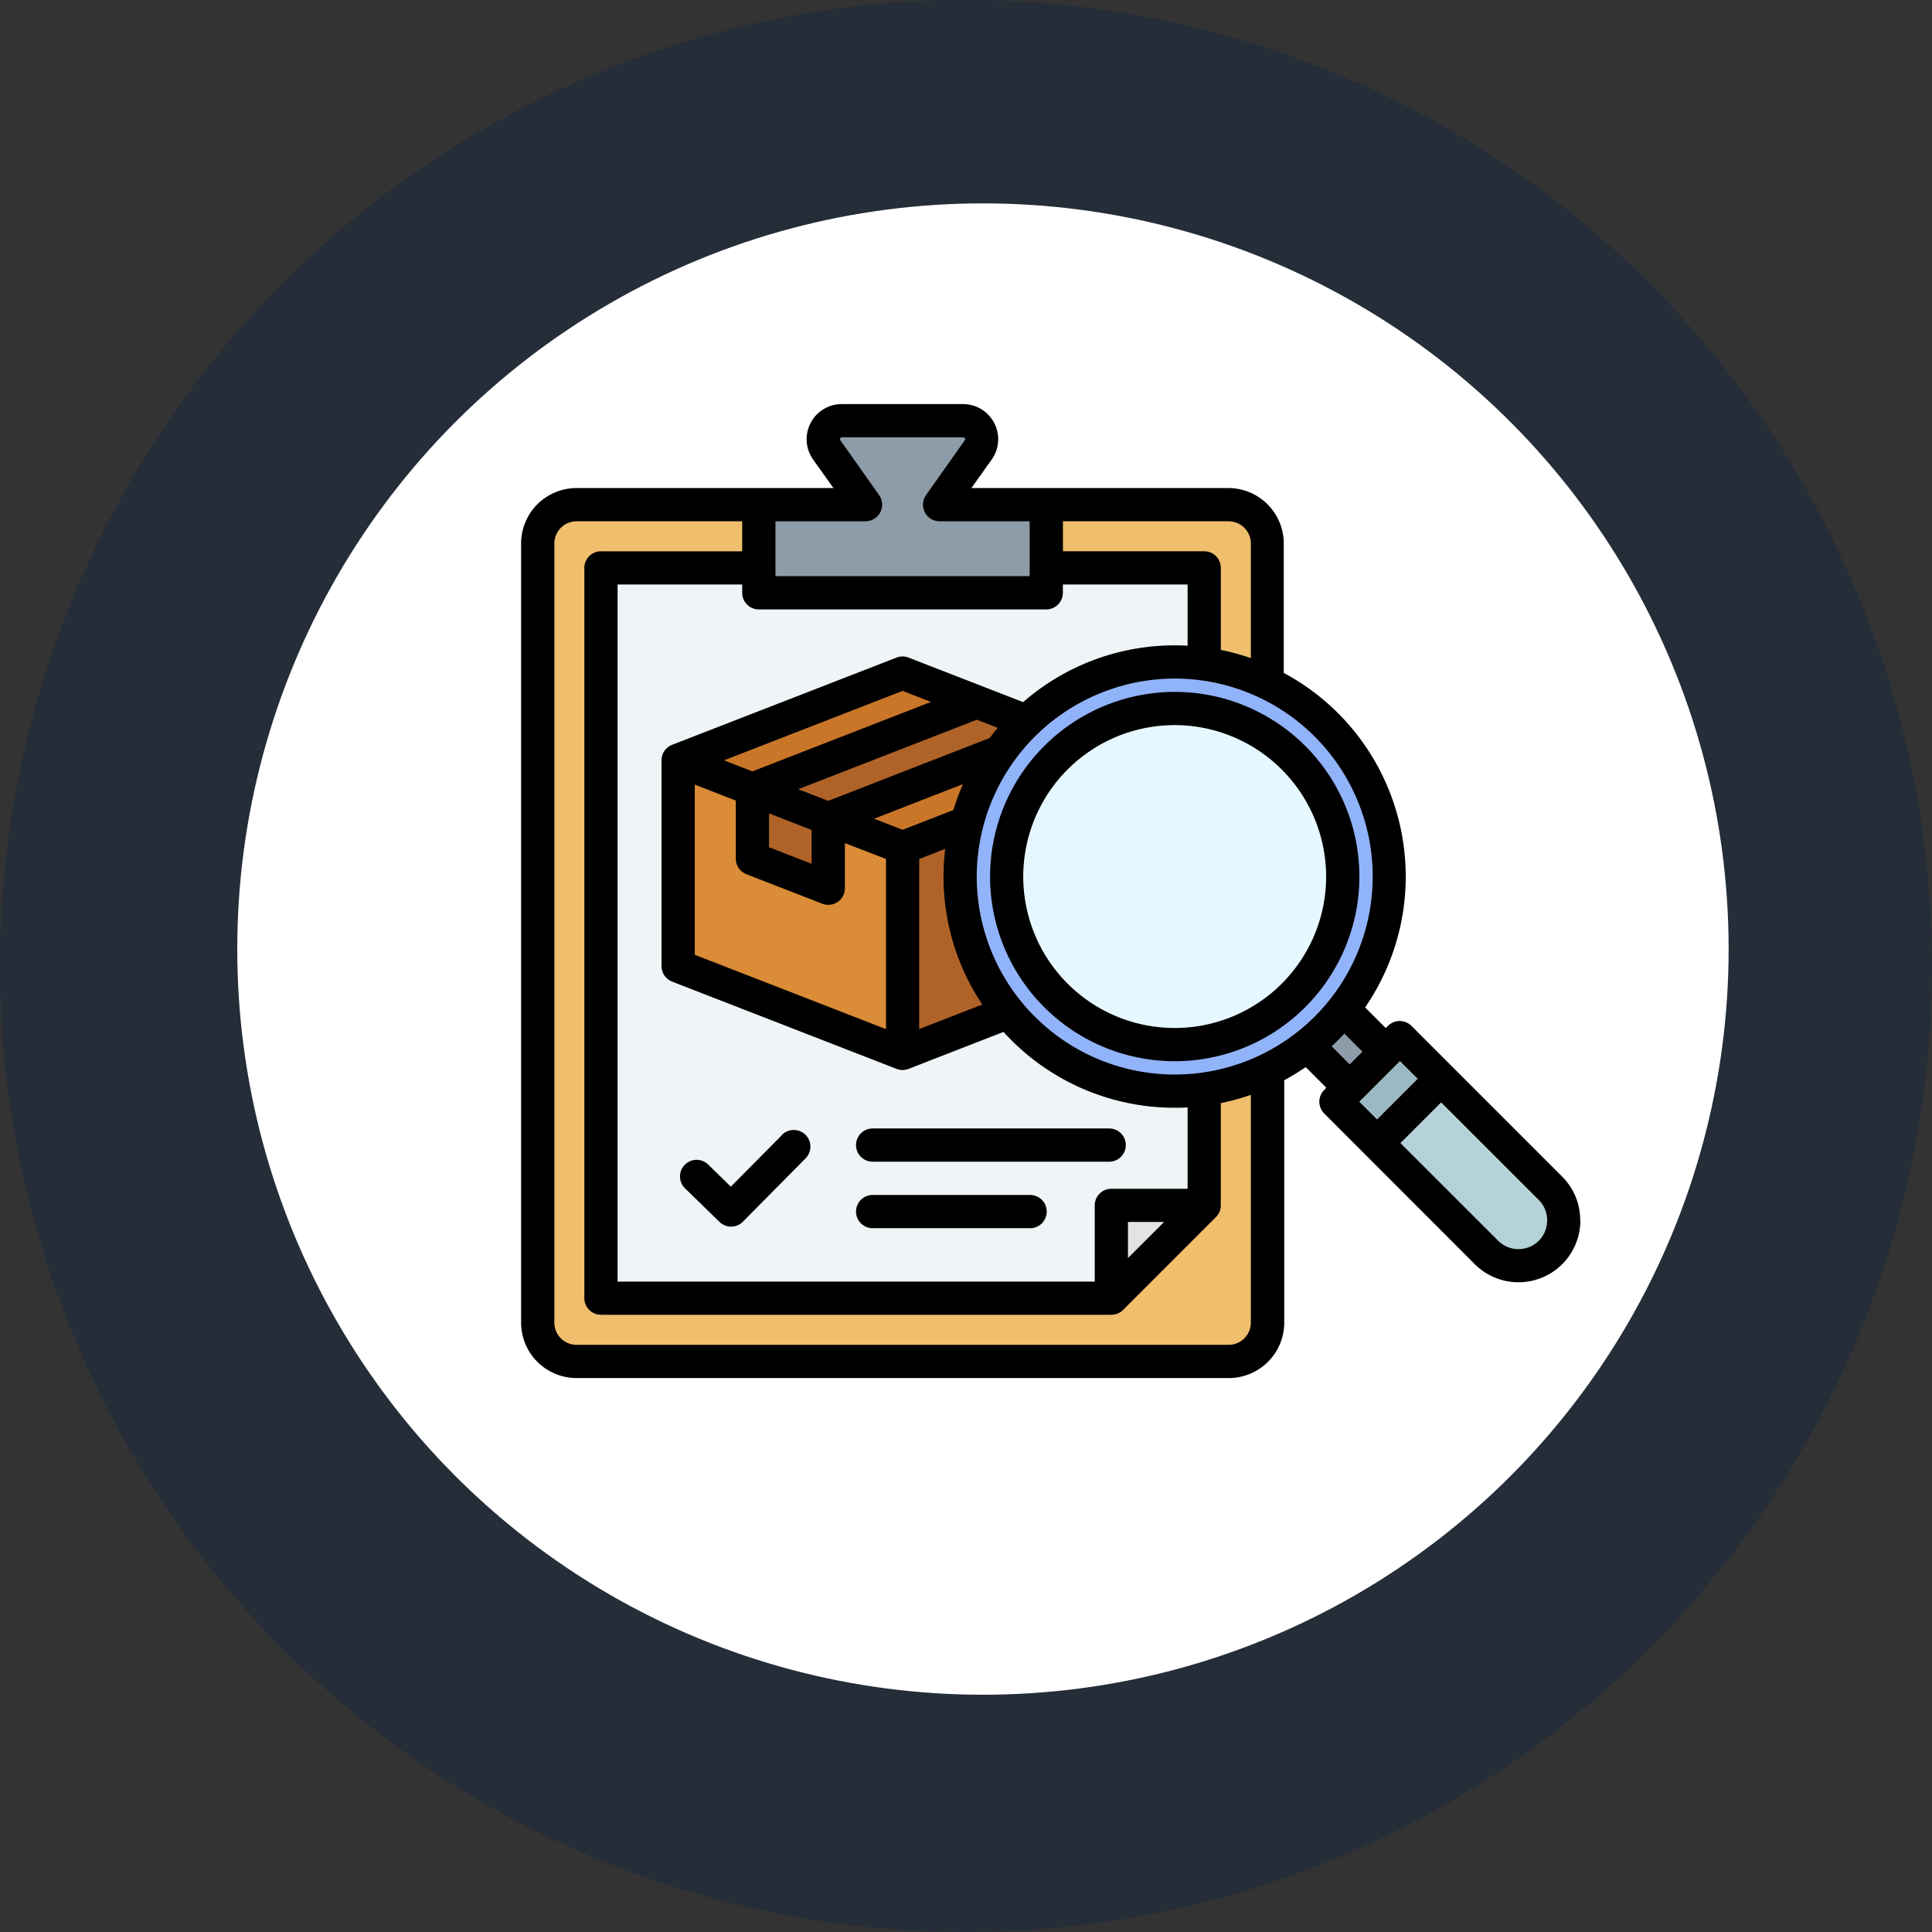 <svg xmlns="http://www.w3.org/2000/svg" width="57" height="57" viewBox="0 0 57 57"><rect x="0" y="0" width="57" height="57" fill="#333333" stroke="none"/><circle cx="28.5" cy="28.5" r="28.5" fill="#12263f" opacity="0.45"/><circle cx="22" cy="22" r="22" transform="translate(7 6)" fill="#fff"/><g transform="translate(14.368 -9.626)"><g transform="translate(1.496 22.038)"><g transform="translate(0 0)"><path d="M29.384,69.964a1.147,1.147,0,0,1,1.145,1.145V94.1a1.147,1.147,0,0,1-1.145,1.145H10.145A1.147,1.147,0,0,1,9,94.1V71.109a1.147,1.147,0,0,1,1.145-1.145Z" transform="translate(-9 -67.487)" fill="#efbf6d" fill-rule="evenodd"/><path d="M39.446,100.409v21.546H54.5l2.74-2.74V100.409Z" transform="translate(-37.58 -96.066)" fill="#eff4f7" fill-rule="evenodd"/><path d="M285.167,407.3v2.74l2.74-2.74Z" transform="translate(-268.244 -384.148)" fill="#e2e3e3" fill-rule="evenodd"/><path d="M115.848,32.018H118.6L117.462,30.4a.546.546,0,0,1,.446-.862h3.576a.546.546,0,0,1,.446.862l-1.142,1.615h2.756a.394.394,0,0,1,.393.393v1.814a.394.394,0,0,1-.393.393h-7.7a.394.394,0,0,1-.393-.393V32.411A.394.394,0,0,1,115.848,32.018Z" transform="translate(-108.932 -29.541)" fill="#8d9ca8" fill-rule="evenodd"/></g><g transform="translate(4.143 7.446)"><path d="M83.236,151.044l6.621,2.575v6.073l-6.621,2.575-6.621-2.575v-6.073Z" transform="translate(-76.615 -151.044)" fill="#da8c36" fill-rule="evenodd"/><path d="M184.666,151.044l6.621,2.575v6.073l-6.621,2.575Z" transform="translate(-178.045 -151.044)" fill="#b06328" fill-rule="evenodd"/><path d="M83.236,151.044l6.621,2.575-6.621,2.575-6.621-2.575Z" transform="translate(-76.615 -151.044)" fill="#c97629" fill-rule="evenodd"/><path d="M114.622,168.4v2.047l-2.237-.87v-2.047l6.621-2.575,2.237.87-.316.123Z" transform="translate(-110.193 -164.101)" fill="#b06328" fill-rule="evenodd"/></g><g transform="translate(10.643 5.301)"><path d="M374.274,309.263l1.033-1.1-2.089-2.089-1.108,1.03Z" transform="translate(-360.503 -294.425)" fill="#8d9ca8" fill-rule="evenodd"/><path d="M6.331,0A6.331,6.331,0,1,1,0,6.331,6.331,6.331,0,0,1,6.331,0Z" transform="matrix(0.352, -0.936, 0.936, 0.352, 0, 11.852)" fill="#91b3fa"/><path d="M239.739,168.111a4.958,4.958,0,1,1-4.958,4.958A4.958,4.958,0,0,1,239.739,168.111Z" transform="translate(-231.588 -164.92)" fill="#e6f8ff" fill-rule="evenodd"/><path d="M397.181,329.137l-1.375,1.375a.366.366,0,0,0,0,.516l4.188,4.188a1.337,1.337,0,0,0,1.891-1.891l-4.188-4.188A.365.365,0,0,0,397.181,329.137Z" transform="translate(-382.646 -315.979)" fill="#b4d2d7" fill-rule="evenodd"/><path d="M395.806,331.028l.96.96,1.891-1.891-.96-.96a.366.366,0,0,0-.516,0l-1.375,1.375A.365.365,0,0,0,395.806,331.028Z" transform="translate(-382.646 -315.979)" fill="#9bb9c3" fill-rule="evenodd"/></g></g><path d="M20.29,31.019a4.468,4.468,0,1,0,4.467,4.468A4.473,4.473,0,0,0,20.29,31.019Zm0-.98a5.448,5.448,0,1,1-5.448,5.448A5.454,5.454,0,0,1,20.29,30.039ZM31.278,45.63a.84.84,0,0,0-.246-.6L28.15,42.15l-1.2,1.2,2.883,2.882a.834.834,0,0,0,.6.246.84.84,0,0,0,.844-.845Zm-5.543-3.5.525.524,1.2-1.2-.525-.524Zm-.282-1.1.375-.376-.533-.534c-.12.13-.246.255-.375.375Zm-2.917.9v6.719a.656.656,0,0,1-.655.654H2.641a.655.655,0,0,1-.654-.654V25.66a.655.655,0,0,1,.654-.654H7.529v.885H3.362a.49.49,0,0,0-.49.49V47.926a.49.49,0,0,0,.49.49H18.419a.489.489,0,0,0,.347-.143l2.74-2.74a.489.489,0,0,0,.143-.346V42.172A6.8,6.8,0,0,0,22.535,41.928ZM8.51,25.005v1.62h7.5v-1.62H13.353a.49.49,0,0,1-.4-.773l1.142-1.615a.056.056,0,0,0-.046-.089H10.473a.056.056,0,0,0-.047.089l1.142,1.615a.49.49,0,0,1-.4.773Zm13.371,0H16.992v.885H21.16a.49.49,0,0,1,.49.49V28.8a6.8,6.8,0,0,1,.886.243V25.66a.656.656,0,0,0-.655-.654ZM15.07,31.1l-.617-.24L9.184,32.91l.884.344L14.83,31.4q.116-.155.24-.3Zm-1.033,1.662L11.422,33.78l.839.327,1.5-.582a6.736,6.736,0,0,1,.28-.762Zm-1.286,7.225,1.862-.724a6.78,6.78,0,0,1-1.144-3.777,6.926,6.926,0,0,1,.049-.817l-.766.3ZM6.13,37.795l5.641,2.193V34.967L10.559,34.5v1.331a.49.49,0,0,1-.668.457l-2.237-.87a.491.491,0,0,1-.313-.457V33.245L6.13,32.774v5.021Zm1.7-5.411L13.1,30.335l-.839-.326L6.992,32.058Zm.49,2.238,1.257.489v-1l-1.257-.488ZM18.91,45.677v1.066l1.067-1.066Zm1.76-3.379v2.4h-2.25a.49.49,0,0,0-.49.49v2.25H3.853V26.871H7.529v.245a.491.491,0,0,0,.49.49H16.5a.49.49,0,0,0,.49-.49v-.245H20.67v1.806c-.126-.007-.253-.011-.38-.011a6.789,6.789,0,0,0-4.472,1.675l-3.38-1.314a.489.489,0,0,0-.355,0L5.462,31.6a.492.492,0,0,0-.313.457V38.13a.491.491,0,0,0,.313.457l6.621,2.574a.484.484,0,0,0,.355,0l2.8-1.09a6.807,6.807,0,0,0,5.047,2.237c.127,0,.254,0,.379-.01ZM20.29,29.646a5.841,5.841,0,1,1-5.841,5.841A5.848,5.848,0,0,1,20.29,29.646ZM32.258,45.63a1.826,1.826,0,0,1-3.116,1.293L24.7,42.476a.49.49,0,0,1,0-.693l.064-.064-.61-.61a6.973,6.973,0,0,1-.633.388v7.151a1.637,1.637,0,0,1-1.636,1.635H2.641a1.637,1.637,0,0,1-1.635-1.635V25.66a1.637,1.637,0,0,1,1.635-1.635h7.58l-.6-.842a1.036,1.036,0,0,1,.847-1.635h3.576a1.036,1.036,0,0,1,.847,1.635l-.6.842h7.58a1.637,1.637,0,0,1,1.636,1.635v3.819a6.815,6.815,0,0,1,2.4,9.868l.61.61.064-.064a.49.49,0,0,1,.693,0l4.447,4.447a1.812,1.812,0,0,1,.532,1.292ZM8.707,43.109,7.194,44.636l-.686-.669a.49.49,0,0,0-.684.7l1.035,1.009a.491.491,0,0,0,.691-.006L9.4,43.8a.49.49,0,1,0-.7-.69Zm7.316,1.772H11.378a.49.49,0,0,0,0,.981h4.645a.49.49,0,0,0,0-.981Zm2.824-1.472a.49.49,0,0,0-.49-.49H11.378a.49.49,0,0,0,0,.981h6.979A.49.49,0,0,0,18.847,43.409Z" fill-rule="evenodd"/></g></svg>